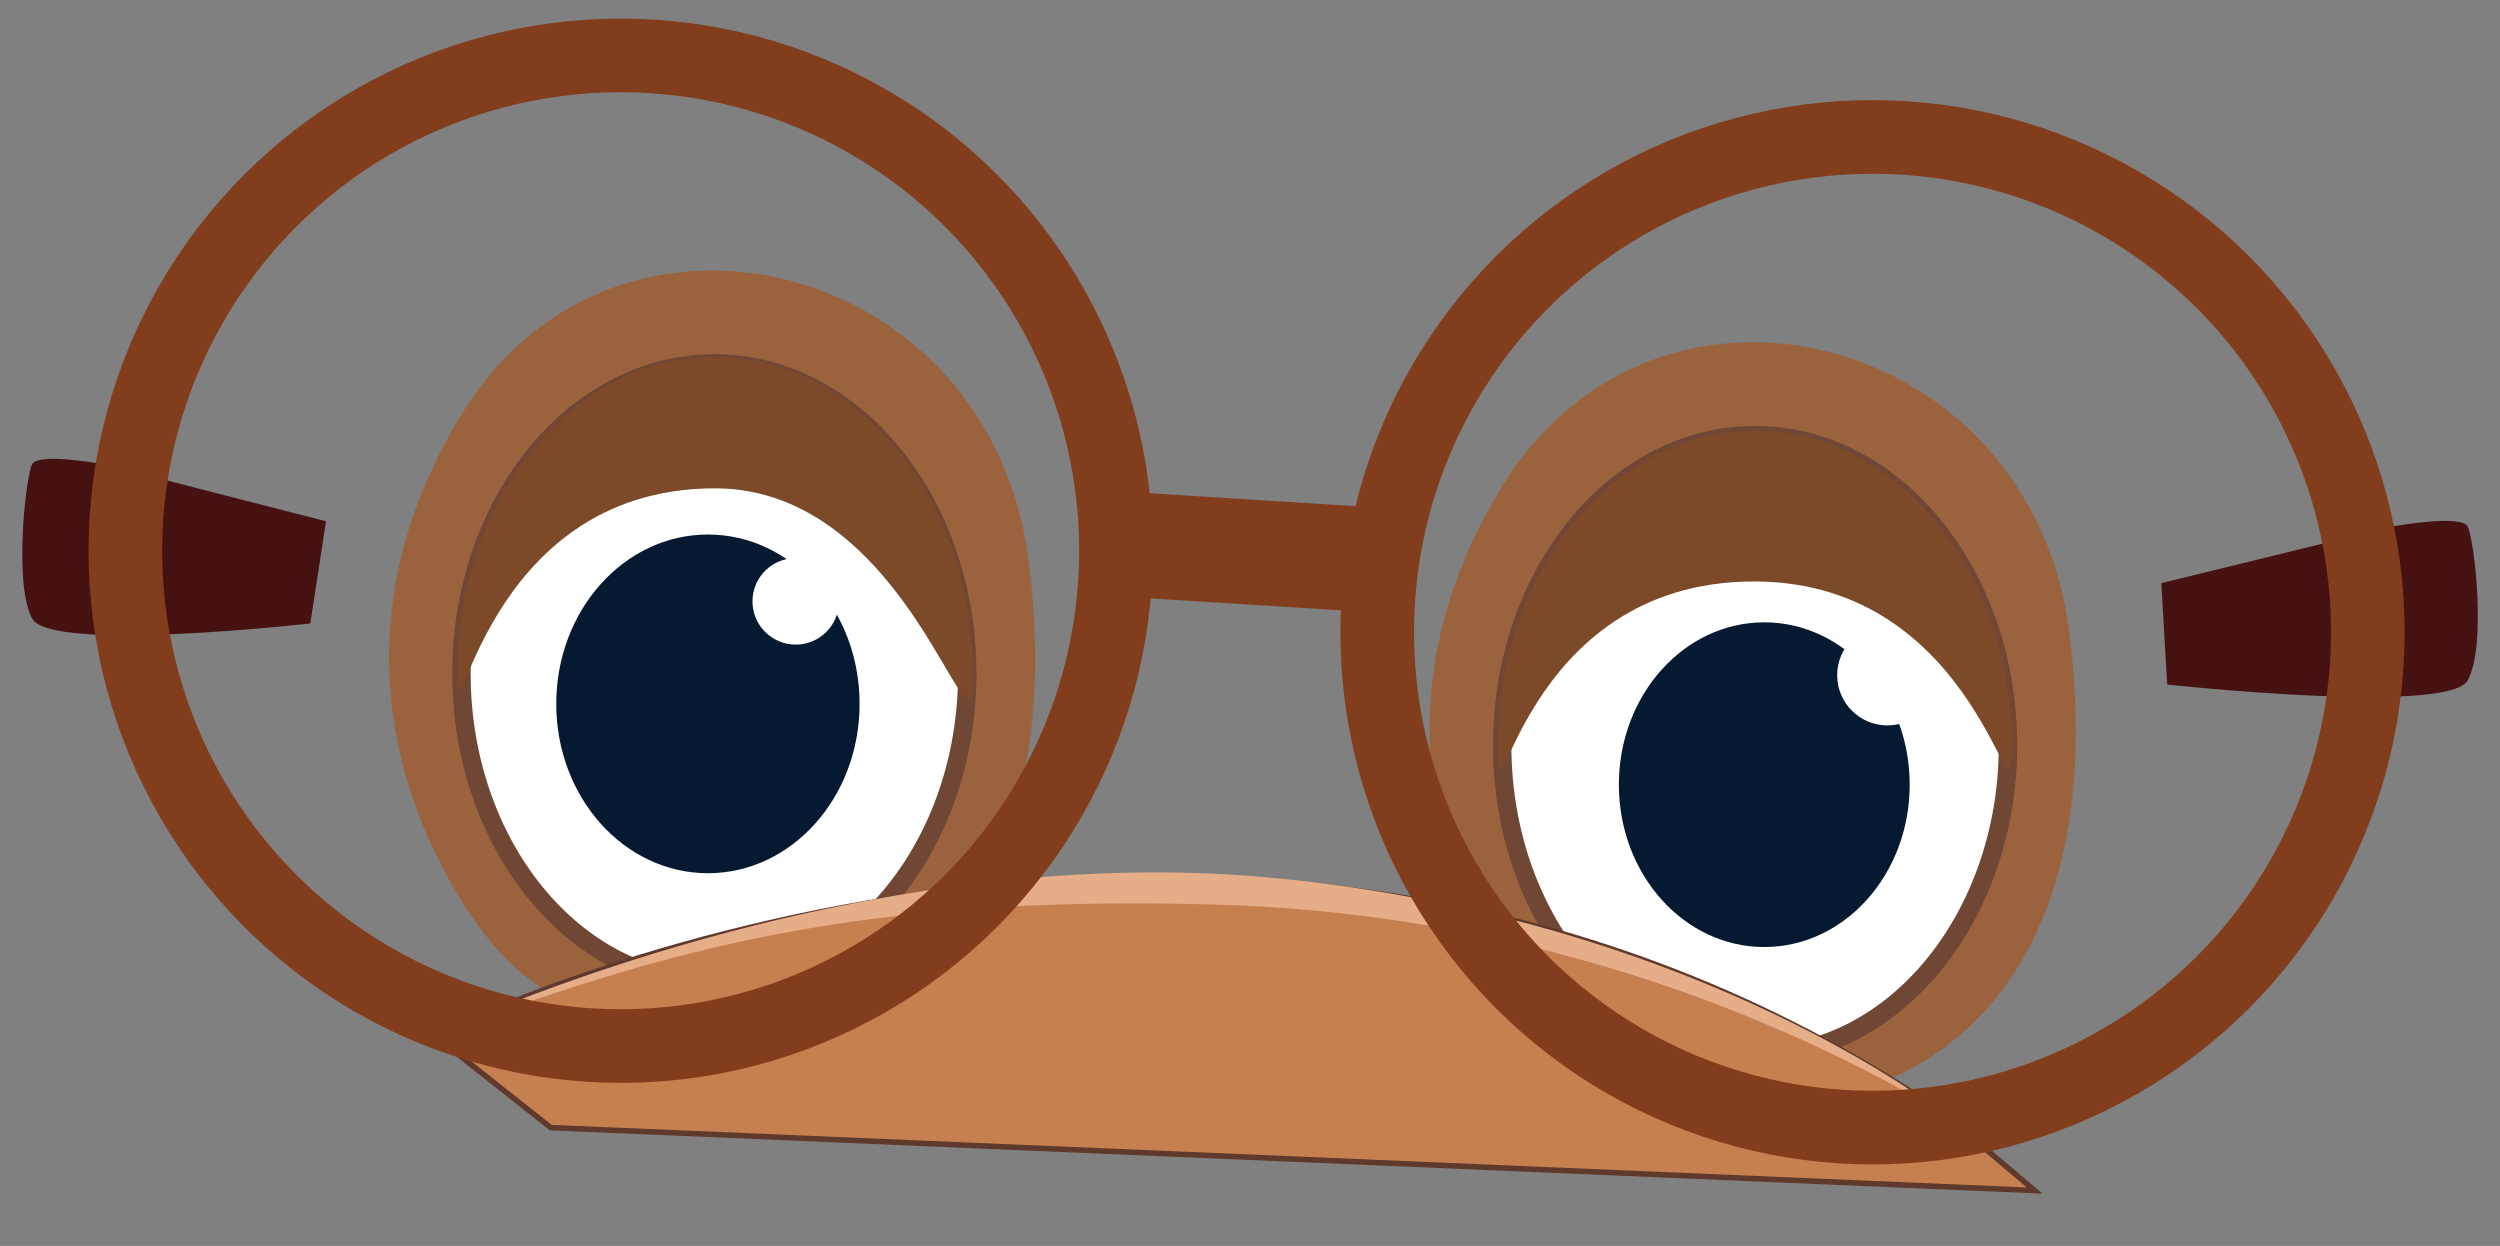 <svg id="Layer_1" data-name="Layer 1" xmlns="http://www.w3.org/2000/svg" viewBox="0 0 135.82 67.69"><rect x="0" y="0" width="135.82" height="67.69" fill="#808080" stroke="none"/><defs><style>.cls-1{fill:#813d1c;}.cls-2{fill:#461211;}.cls-3{fill:#9b633d;}.cls-4,.cls-6{fill:#fff;}.cls-4{stroke:#704634;}.cls-10,.cls-4,.cls-8{stroke-miterlimit:10;}.cls-5{fill:#051930;}.cls-7{fill:#7c4a28;}.cls-8{fill:#c67f4f;stroke:#5e392c;stroke-width:0.3px;}.cls-9{fill:#e5ad88;}.cls-10{fill:none;stroke:#813d1c;stroke-width:4px;}</style></defs><rect class="cls-1" x="61.52" y="27.14" width="12.64" height="5.7" transform="translate(133.68 64.17) rotate(-176.41)"/><path class="cls-2" d="M5.67,25.23s-3.59-.68-3.93,0-1,6.49,0,8.37,15.12.27,15.12.27l.85-5.55Z"/><path class="cls-2" d="M130,28.6s3.7-.68,4.06,0,1.05,6.49,0,8.37-16.32.22-16.32.22l-.32-5.51Z"/><path class="cls-3" d="M26.85,51.39S15.28,38.52,25.07,22.52c8.37-13.68,28.77-8.41,30.81,7.93,2,15.75-4.6,24.72-15.54,25.72C31,57,26.85,51.39,26.85,51.39Z"/><ellipse class="cls-4" cx="38.81" cy="36.59" rx="13.74" ry="16.85"/><ellipse class="cls-5" cx="38.46" cy="38.24" rx="8.24" ry="9.2"/><circle class="cls-6" cx="43.23" cy="32.67" r="2.35"/><path class="cls-7" d="M52.84,36.59c0,6-3.28-10.06-14-10.06-12.77,0-14,14.81-14,10.06,0-9.5,6.28-17.2,14-17.2S52.84,27.09,52.84,36.59Z"/><path class="cls-3" d="M83.38,55.29S71.81,42.42,81.6,26.43C90,12.74,110.37,18,112.42,34.35c2,15.75-4.61,24.72-15.54,25.72C87.57,60.93,83.38,55.29,83.38,55.29Z"/><ellipse class="cls-4" cx="95.35" cy="40.49" rx="13.74" ry="16.85"/><ellipse class="cls-5" cx="95.85" cy="42.63" rx="7.9" ry="8.82"/><circle class="cls-6" cx="102.54" cy="36.68" r="2.73"/><path class="cls-7" d="M109.29,40.49c0,5.55-1.56-8.9-14-8.9C82.48,31.59,81.4,46,81.4,40.49c0-9.44,6.24-17.09,13.95-17.09S109.29,31.05,109.29,40.49Z"/><path class="cls-8" d="M23.6,56.26S67,34.46,105.44,60.37l5.1,4.31L29.92,61.26Z"/><path class="cls-9" d="M23.6,56.26S46,45.54,69,47.68s36.4,12.69,36.4,12.69a82.75,82.75,0,0,0-39.6-11.23C45.81,48.59,35.39,51.93,23.6,56.26Z"/><circle class="cls-10" cx="101.73" cy="34.35" r="26.91"/><circle class="cls-10" cx="33.72" cy="29.92" r="26.91"/></svg>
